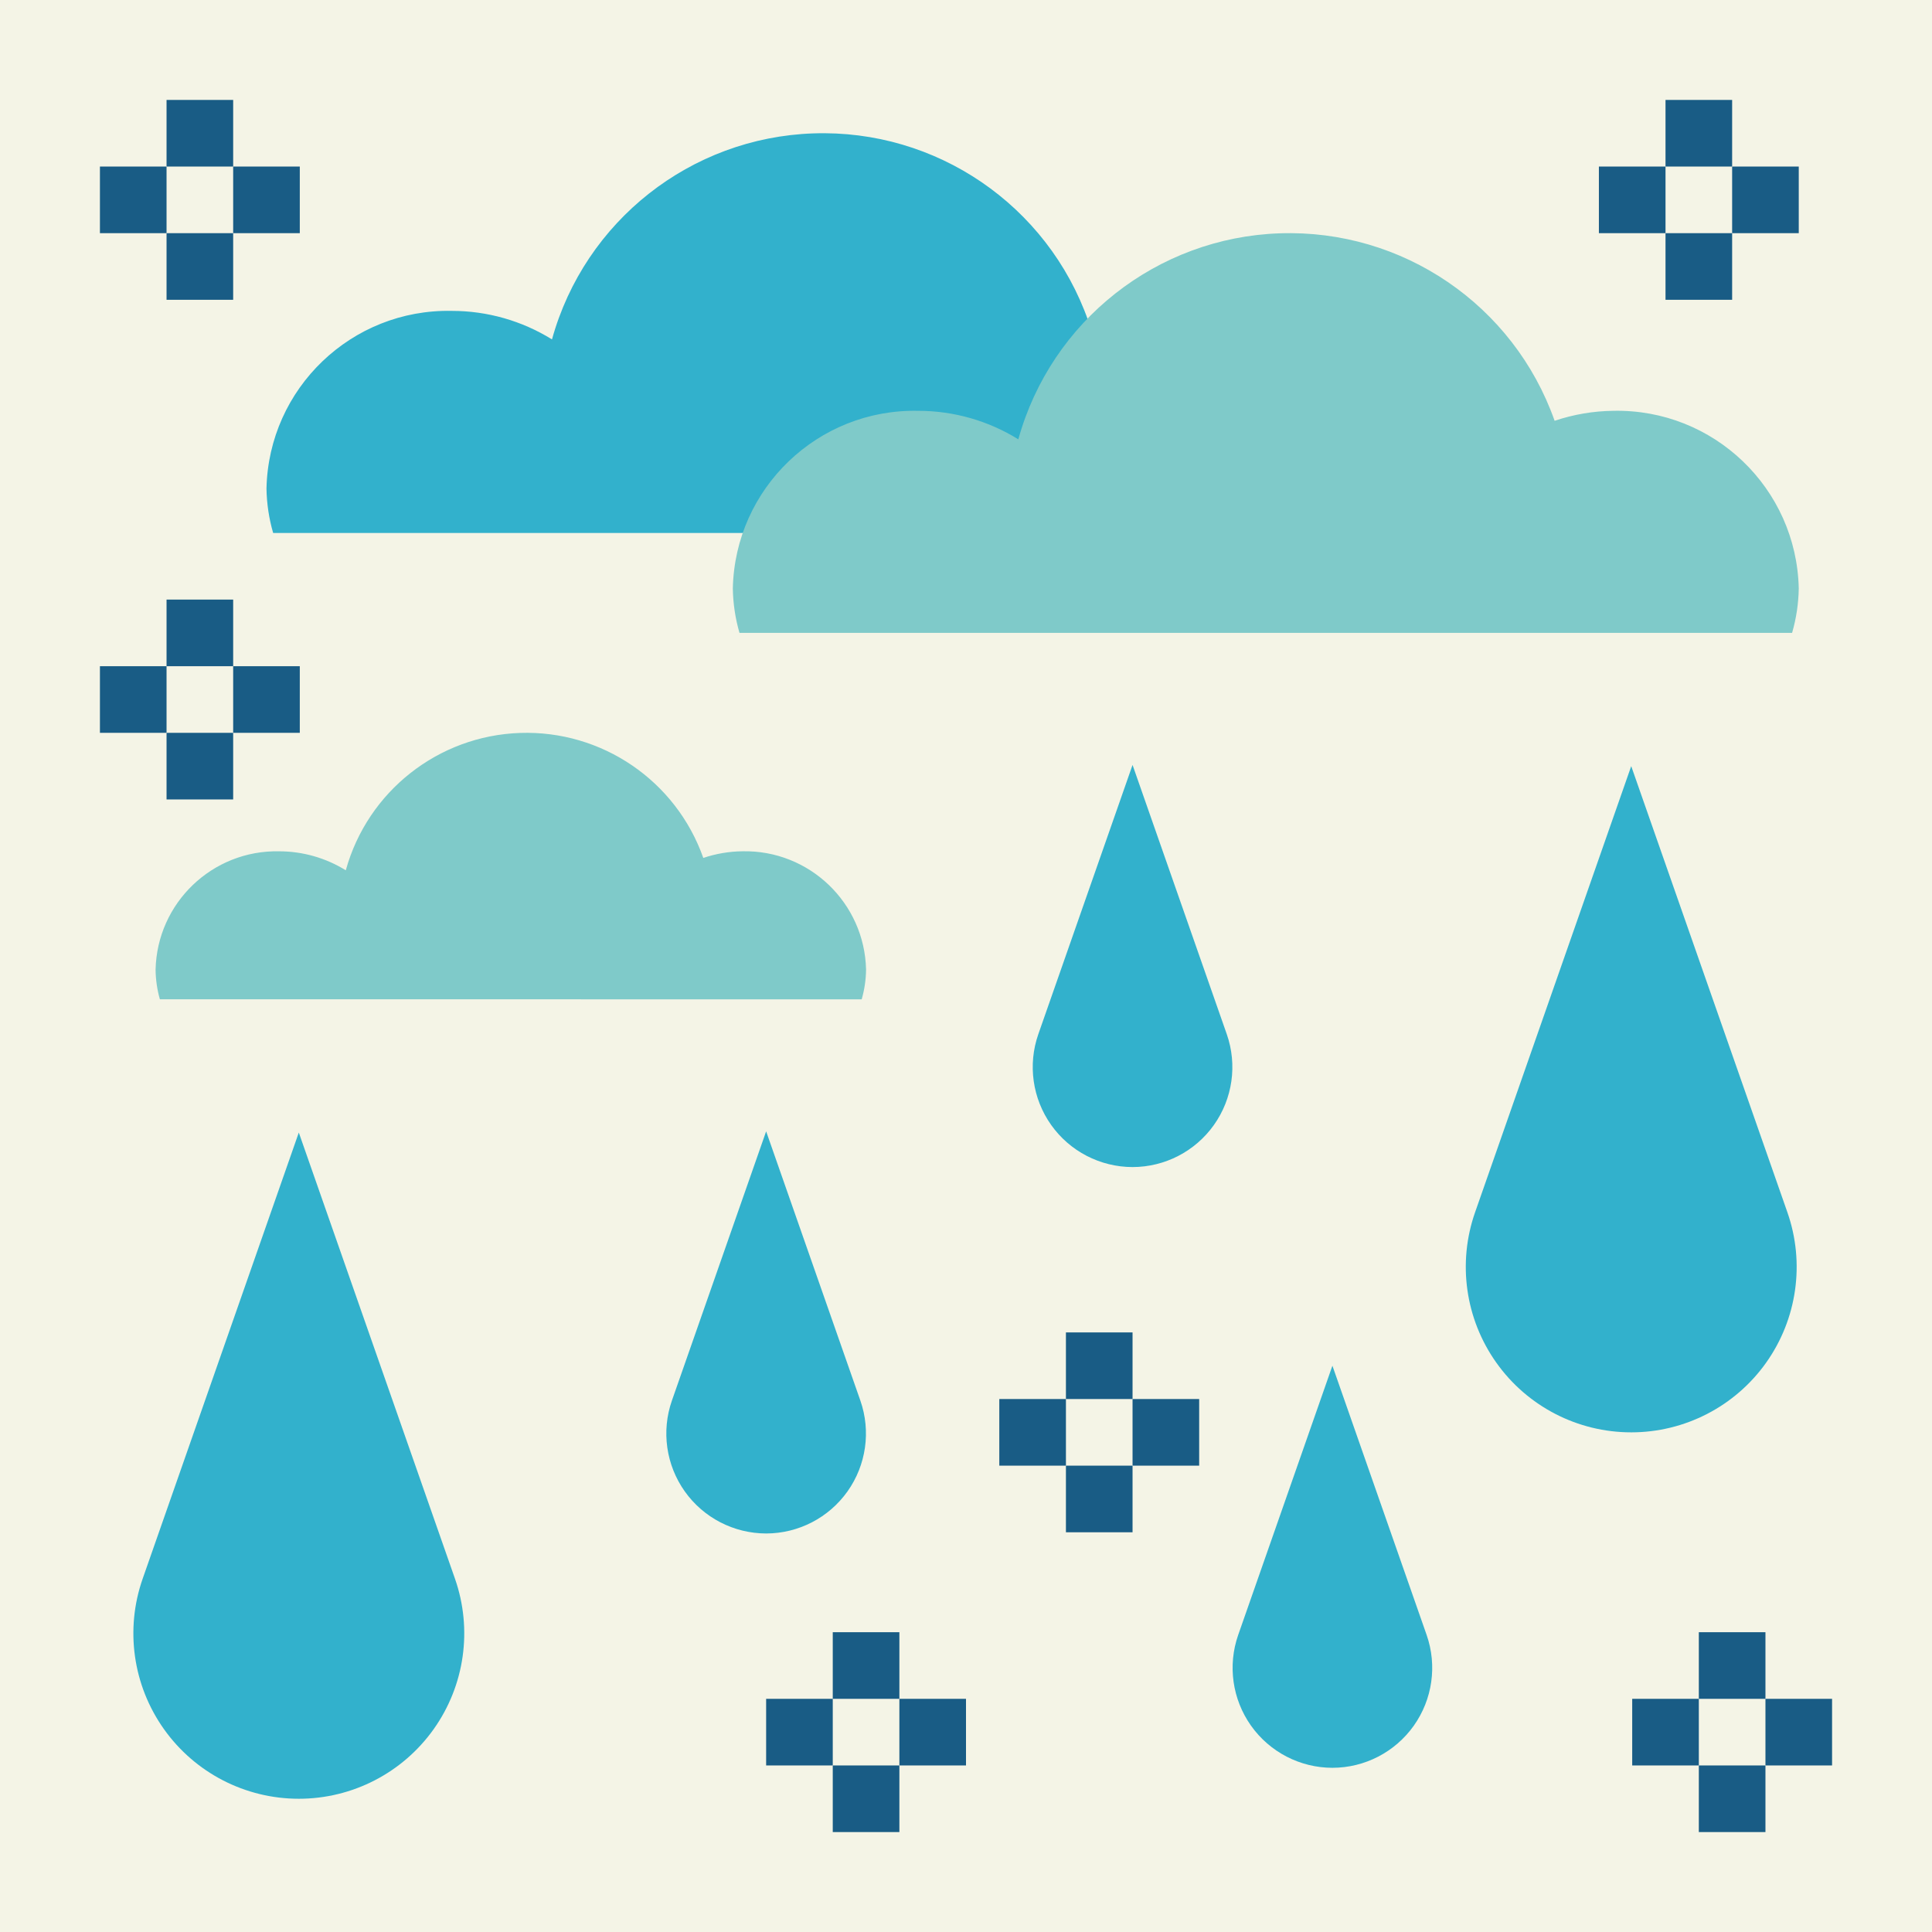 <svg height="464pt" viewBox="0 0 464 464" width="464pt" xmlns="http://www.w3.org/2000/svg"><path d="m0 0h464v464h-464z" fill="#f4f4e6"/><path d="m318.398 128c1.008-3.469 1.543-7.055 1.602-10.664-.52-24.074-20.445-43.172-44.52-42.672-4.801.051-9.562.863-14.113 2.398-9.816-27.816-36.551-46.043-66.031-45.027-29.48 1.02-54.891 21.051-62.77 49.477-7.219-4.477-15.551-6.852-24.047-6.848-24.074-.5-44 18.598-44.52 42.672.059 3.609.594 7.195 1.602 10.664zm0 0" fill="#32b1cc"/><path d="m206.953 240c.66-2.312 1.016-4.707 1.047-7.113-.352-16.043-13.633-28.773-29.68-28.438-3.199.035-6.375.574-9.41 1.598-6.543-18.543-24.363-30.699-44.02-30.02-19.652.68-36.594 14.035-41.844 32.988-4.805-2.977-10.344-4.555-16-4.559-16.047-.336-29.328 12.395-29.68 28.438.031 2.406.375 4.793 1.031 7.105zm0 0" fill="#7fcac9"/><path d="m430.398 152c1.008-3.469 1.543-7.055 1.602-10.664-.52-24.074-20.445-43.172-44.52-42.672-4.801.051-9.562.863-14.113 2.398-9.816-27.816-36.551-46.043-66.031-45.027-29.48 1.02-54.891 21.051-62.77 49.477-7.219-4.477-15.551-6.852-24.047-6.848-24.074-.5-44 18.598-44.52 42.672.059 3.609.594 7.195 1.602 10.664zm0 0" fill="#7fcac9"/><path d="m391.762 344c-12.879 0-24.953-6.238-32.402-16.742-7.453-10.5-9.352-23.961-5.094-36.113l37.496-107.145 37.504 107.145c4.254 12.152 2.355 25.617-5.098 36.117s-19.531 16.742-32.406 16.738zm0 0" fill="#32b1cc"/><path d="m71.762 432c-12.879 0-24.953-6.238-32.402-16.742-7.453-10.5-9.352-23.961-5.094-36.113l37.496-107.145 37.504 107.145c4.254 12.152 2.355 25.617-5.098 36.117s-19.531 16.742-32.406 16.738zm0 0" fill="#32b1cc"/><path d="m272 280.289c-7.77-.012-15.051-3.777-19.547-10.113-4.492-6.336-5.645-14.457-3.086-21.793l22.633-64.672 22.633 64.672c2.559 7.336 1.406 15.457-3.086 21.793-4.496 6.336-11.777 10.102-19.547 10.113zm0 0" fill="#32b1cc"/><path d="m320 424.566c-7.766-.008-15.047-3.777-19.543-10.109-4.492-6.336-5.645-14.453-3.09-21.785l22.633-64.672 22.633 64.672c2.555 7.332 1.402 15.449-3.09 21.785-4.496 6.332-11.777 10.102-19.543 10.109zm0 0" fill="#32b1cc"/><path d="m184 368.289c-7.77-.012-15.051-3.777-19.547-10.113-4.492-6.336-5.645-14.457-3.086-21.793l22.633-64.672 22.633 64.672c2.559 7.336 1.406 15.457-3.086 21.793-4.496 6.336-11.777 10.102-19.547 10.113zm0 0" fill="#32b1cc"/><g fill="#195c85"><path d="m256 320h16v16h-16zm0 0"/><path d="m256 352h16v16h-16zm0 0"/><path d="m240 336h16v16h-16zm0 0"/><path d="m272 336h16v16h-16zm0 0"/><path d="m40 24h16v16h-16zm0 0"/><path d="m40 56h16v16h-16zm0 0"/><path d="m24 40h16v16h-16zm0 0"/><path d="m56 40h16v16h-16zm0 0"/><path d="m40 144h16v16h-16zm0 0"/><path d="m40 176h16v16h-16zm0 0"/><path d="m24 160h16v16h-16zm0 0"/><path d="m56 160h16v16h-16zm0 0"/><path d="m400 24h16v16h-16zm0 0"/><path d="m400 56h16v16h-16zm0 0"/><path d="m384 40h16v16h-16zm0 0"/><path d="m416 40h16v16h-16zm0 0"/><path d="m200 392h16v16h-16zm0 0"/><path d="m200 424h16v16h-16zm0 0"/><path d="m184 408h16v16h-16zm0 0"/><path d="m216 408h16v16h-16zm0 0"/><path d="m408 392h16v16h-16zm0 0"/><path d="m408 424h16v16h-16zm0 0"/><path d="m392 408h16v16h-16zm0 0"/><path d="m424 408h16v16h-16zm0 0"/></g></svg>